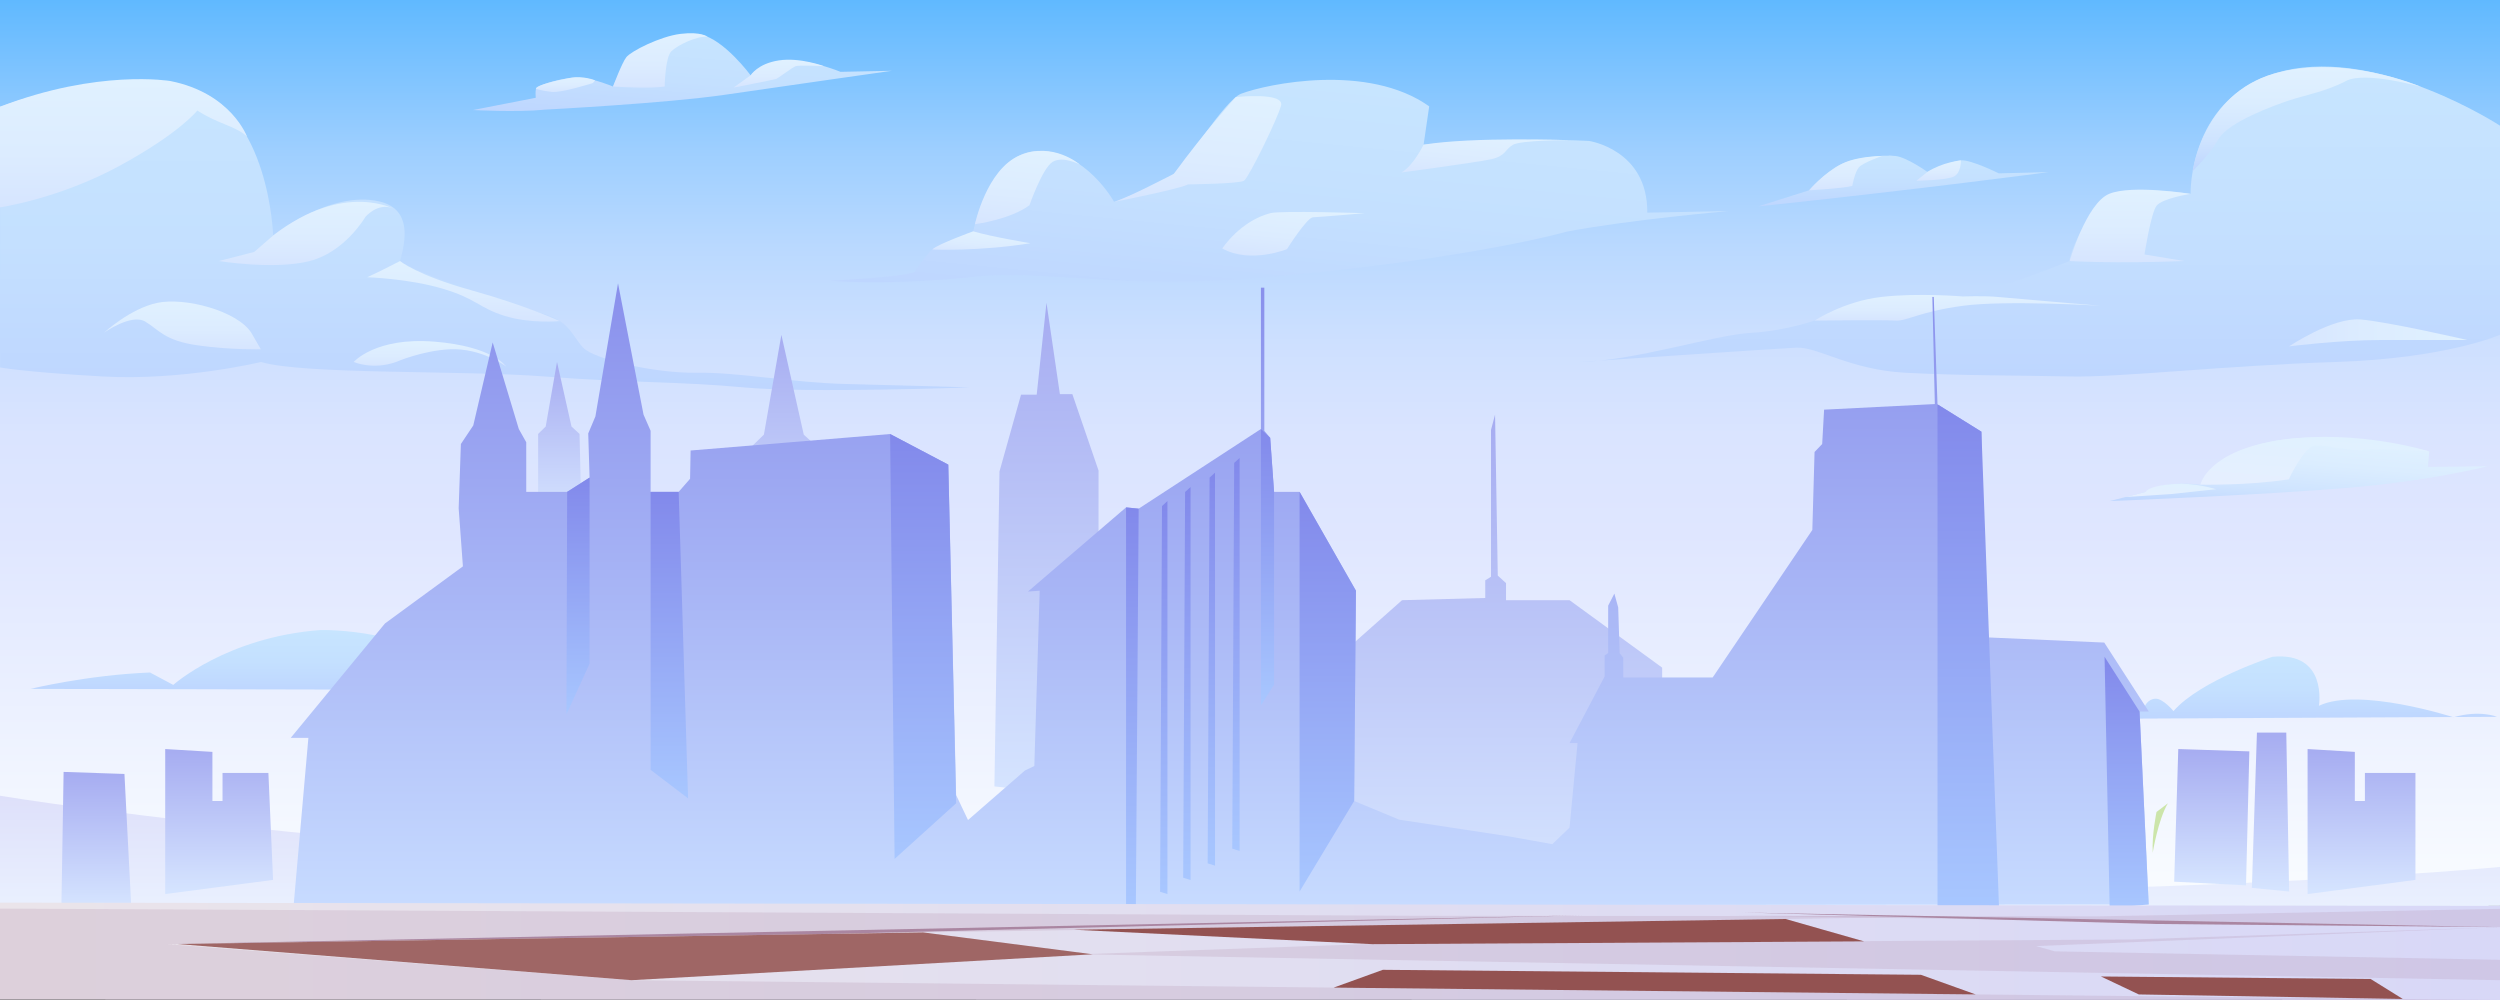 <?xml version="1.0" encoding="UTF-8"?>
<svg xmlns="http://www.w3.org/2000/svg" xmlns:xlink="http://www.w3.org/1999/xlink" viewBox="0 0 652.5 261">
  <rect x="0" y="0" width="652.5" height="261" fill="#333333" stroke="none"/>
  <defs>
    <style>
      .cls-1 {
        fill: url(#_161-2);
      }

      .cls-2 {
        fill: #cce5aa;
      }

      .cls-2, .cls-3 {
        mix-blend-mode: multiply;
      }

      .cls-4 {
        fill: url(#_103-5);
      }

      .cls-4, .cls-5, .cls-6, .cls-7, .cls-8, .cls-9, .cls-10, .cls-11, .cls-12, .cls-13, .cls-14, .cls-15, .cls-16, .cls-17, .cls-18, .cls-19, .cls-20, .cls-21, .cls-22, .cls-23, .cls-24, .cls-25, .cls-26, .cls-27 {
        fill-rule: evenodd;
      }

      .cls-28 {
        fill: url(#_154-7);
      }

      .cls-29 {
        fill: url(#_154-3);
      }

      .cls-5 {
        fill: url(#_85);
      }

      .cls-30 {
        fill: url(#_161-16);
      }

      .cls-31, .cls-3 {
        fill: #aa86a1;
      }

      .cls-6 {
        fill: url(#_103-2);
      }

      .cls-32 {
        fill: url(#_161-10);
      }

      .cls-33 {
        fill: url(#_154-2);
      }

      .cls-34 {
        fill: url(#_154);
      }

      .cls-35 {
        fill: url(#_161-13);
      }

      .cls-36 {
        fill: #935251;
      }

      .cls-36, .cls-37 {
        mix-blend-mode: screen;
      }

      .cls-7 {
        fill: url(#_3-8);
      }

      .cls-37 {
        fill: #9f6665;
      }

      .cls-38 {
        fill: url(#_43);
      }

      .cls-39 {
        fill: url(#_161-7);
      }

      .cls-8 {
        fill: url(#_3-7);
      }

      .cls-40 {
        fill: url(#_161-5);
      }

      .cls-9 {
        fill: url(#_3-2);
      }

      .cls-41 {
        fill: url(#_154-6);
      }

      .cls-42 {
        fill: url(#_161-3);
      }

      .cls-10 {
        fill: url(#_103-3);
      }

      .cls-11 {
        fill: url(#_103-7);
      }

      .cls-43 {
        fill: url(#_161-11);
      }

      .cls-12 {
        fill: url(#_3-11);
      }

      .cls-44 {
        fill: url(#_161-17);
      }

      .cls-3 {
        opacity: .2;
      }

      .cls-13 {
        fill: url(#_103-6);
      }

      .cls-14 {
        fill: url(#_103-8);
      }

      .cls-15 {
        fill: url(#_103-4);
      }

      .cls-45 {
        fill: url(#_161-14);
      }

      .cls-46 {
        fill: url(#_161-6);
      }

      .cls-47 {
        fill: none;
        isolation: isolate;
      }

      .cls-48 {
        fill: url(#_43-2);
      }

      .cls-49 {
        fill: url(#_158-2);
      }

      .cls-16 {
        fill: url(#_3-10);
      }

      .cls-17 {
        fill: url(#_3-5);
      }

      .cls-50 {
        fill: url(#_161-4);
      }

      .cls-18 {
        fill: url(#_3-4);
      }

      .cls-51 {
        fill: url(#_161-18);
      }

      .cls-19 {
        fill: url(#_3-6);
      }

      .cls-52 {
        fill: url(#_161-12);
      }

      .cls-20 {
        fill: url(#_111);
      }

      .cls-21 {
        fill: url(#_3-3);
      }

      .cls-22 {
        fill: url(#_103);
      }

      .cls-53 {
        fill: url(#_161-15);
      }

      .cls-54 {
        fill: url(#_161-9);
      }

      .cls-55 {
        fill: url(#_161-8);
      }

      .cls-56 {
        fill: url(#_154-4);
      }

      .cls-23 {
        fill: url(#_3);
      }

      .cls-57 {
        fill: url(#_4);
      }

      .cls-24 {
        fill: url(#_103-9);
      }

      .cls-25 {
        fill: url(#_76);
      }

      .cls-26 {
        fill: url(#_3-9);
      }

      .cls-58 {
        fill: url(#_158);
      }

      .cls-59 {
        fill: url(#_154-5);
      }

      .cls-60 {
        fill: url(#_161);
      }

      .cls-27 {
        fill: url(#_3-12);
      }
    </style>
    <linearGradient id="_4" data-name="  4" x1="326.25" y1="231.74" x2="326.25" y2="0" gradientUnits="userSpaceOnUse">
      <stop offset=".01" stop-color="#f8fbff"/>
      <stop offset=".4" stop-color="#dfe6ff"/>
      <stop offset=".51" stop-color="#dae4ff"/>
      <stop offset=".61" stop-color="#cee0ff"/>
      <stop offset=".72" stop-color="#bad9ff"/>
      <stop offset=".83" stop-color="#9ecfff"/>
      <stop offset=".93" stop-color="#7ac2ff"/>
      <stop offset="1" stop-color="#60b9ff"/>
    </linearGradient>
    <linearGradient id="_154" data-name="  154" x1="576.2" y1="187.82" x2="576.2" y2="171.32" gradientUnits="userSpaceOnUse">
      <stop offset="0" stop-color="#bed6ff"/>
      <stop offset=".48" stop-color="#c4e0ff"/>
      <stop offset="1" stop-color="#c7e5ff"/>
    </linearGradient>
    <linearGradient id="_154-2" data-name="  154" x1="125.23" y1="180.32" x2="125.23" y2="164.42" xlink:href="#_154"/>
    <linearGradient id="_154-3" data-name="  154" x1="126.57" y1="101.81" x2="126.57" y2="21.13" xlink:href="#_154"/>
    <linearGradient id="_161" data-name="  161" x1="32.25" y1="54.12" x2="32.25" y2="20.65" gradientUnits="userSpaceOnUse">
      <stop offset="0" stop-color="#d6e5ff"/>
      <stop offset=".42" stop-color="#dcecff"/>
      <stop offset="1" stop-color="#e0f1ff"/>
    </linearGradient>
    <linearGradient id="_161-2" data-name="  161" x1="80.23" y1="69.19" x2="80.23" y2="52.68" xlink:href="#_161"/>
    <linearGradient id="_161-3" data-name="  161" x1="120.98" y1="83.93" x2="120.98" y2="68.13" xlink:href="#_161"/>
    <linearGradient id="_161-4" data-name="  161" x1="47.59" y1="91.17" x2="47.59" y2="78.7" xlink:href="#_161"/>
    <linearGradient id="_161-5" data-name="  161" x1="112.2" y1="95.67" x2="112.2" y2="89.02" xlink:href="#_161"/>
    <linearGradient id="_154-4" data-name="  154" x1="532.39" y1="98.29" x2="532.39" y2="17.37" xlink:href="#_154"/>
    <linearGradient id="_158" data-name="  158" x1="602.13" y1="44.65" x2="602.13" y2="17.53" gradientUnits="userSpaceOnUse">
      <stop offset="0" stop-color="#bed6ff"/>
      <stop offset=".31" stop-color="#cfe4ff"/>
      <stop offset=".66" stop-color="#dbedff"/>
      <stop offset="1" stop-color="#e0f1ff"/>
    </linearGradient>
    <linearGradient id="_161-6" data-name="  161" x1="510.97" y1="83.69" x2="510.97" y2="76.97" xlink:href="#_161"/>
    <linearGradient id="_161-7" data-name="  161" x1="597.46" y1="86.87" x2="643.95" y2="86.87" xlink:href="#_161"/>
    <linearGradient id="_161-8" data-name="  161" x1="555.96" y1="68.46" x2="555.96" y2="49.5" xlink:href="#_161"/>
    <linearGradient id="_154-5" data-name="  154" x1="342.31" y1="85.39" x2="342.31" y2="23.76" gradientTransform="translate(.05 -38.82) rotate(5.61) scale(1 1.06)" xlink:href="#_154"/>
    <linearGradient id="_161-9" data-name="  161" x1="393.51" y1="45.07" x2="393.51" y2="33.1" gradientTransform="translate(.05 -38.82) rotate(5.61) scale(1 1.06)" xlink:href="#_161"/>
    <linearGradient id="_161-10" data-name="  161" x1="318.75" y1="59.2" x2="318.75" y2="29.7" gradientTransform="translate(.05 -38.82) rotate(5.61) scale(1 1.06)" xlink:href="#_161"/>
    <linearGradient id="_161-11" data-name="  161" x1="264.95" y1="75.27" x2="264.95" y2="69.82" gradientTransform="translate(.05 -38.82) rotate(5.61) scale(1 1.06)" xlink:href="#_161"/>
    <linearGradient id="_161-12" data-name="  161" x1="275.58" y1="68.03" x2="275.58" y2="48.35" gradientTransform="translate(.05 -38.82) rotate(5.61) scale(1 1.06)" xlink:href="#_161"/>
    <linearGradient id="_161-13" data-name="  161" x1="345.63" y1="69.14" x2="345.63" y2="55.94" gradientTransform="translate(.05 -38.82) rotate(5.61) scale(1 1.06)" xlink:href="#_161"/>
    <linearGradient id="_158-2" data-name="  158" x1="601.09" y1="146.95" x2="601.09" y2="125.79" gradientTransform="translate(11.99 -60.26) rotate(4.63)" xlink:href="#_158"/>
    <linearGradient id="_43" data-name="  43" x1="604.98" y1="140.77" x2="604.98" y2="125.39" gradientTransform="translate(11.99 -60.26) rotate(4.63)" gradientUnits="userSpaceOnUse">
      <stop offset="0" stop-color="#e6efff"/>
      <stop offset="1" stop-color="#e0f1ff"/>
    </linearGradient>
    <linearGradient id="_43-2" data-name="  43" x1="568.06" y1="145.56" x2="568.06" y2="140.87" xlink:href="#_43"/>
    <linearGradient id="_154-6" data-name="  154" x1="496.76" y1="53.89" x2="496.76" y2="40.63" xlink:href="#_154"/>
    <linearGradient id="_161-14" data-name="  161" x1="483.44" y1="49.67" x2="483.44" y2="40.67" xlink:href="#_161"/>
    <linearGradient id="_161-15" data-name="  161" x1="505.98" y1="47.18" x2="505.98" y2="41.86" xlink:href="#_161"/>
    <linearGradient id="_154-7" data-name="  154" x1="180.67" y1="29.18" x2="180.67" y2="5.05" gradientTransform="translate(-.56 -9.81) rotate(4.27)" xlink:href="#_154"/>
    <linearGradient id="_161-16" data-name="  161" x1="172.35" y1="22.87" x2="172.35" y2="8.66" xlink:href="#_161"/>
    <linearGradient id="_161-17" data-name="  161" x1="147.59" y1="24.01" x2="147.59" y2="20.16" xlink:href="#_161"/>
    <linearGradient id="_161-18" data-name="  161" x1="203.25" y1="22.87" x2="203.25" y2="15.58" xlink:href="#_161"/>
    <linearGradient id="_85" data-name="  85" x1="326.25" y1="240.3" x2="326.25" y2="207.69" gradientUnits="userSpaceOnUse">
      <stop offset="0" stop-color="#ebf2ff"/>
      <stop offset="1" stop-color="#dee0fa"/>
    </linearGradient>
    <linearGradient id="_103" data-name="  103" x1="273.13" y1="208.28" x2="273.13" y2="79.03" gradientUnits="userSpaceOnUse">
      <stop offset="0" stop-color="#d6e5ff"/>
      <stop offset="1" stop-color="#a6acf1"/>
    </linearGradient>
    <linearGradient id="_103-2" data-name="  103" x1="205.06" y1="150.54" x2="205.06" y2="87.39" xlink:href="#_103"/>
    <linearGradient id="_103-3" data-name="  103" x1="146.11" y1="135.3" x2="146.11" y2="94.48" xlink:href="#_103"/>
    <linearGradient id="_103-4" data-name="  103" x1="388.32" y1="232.69" x2="388.32" y2="108.21" xlink:href="#_103"/>
    <linearGradient id="_111" data-name="  111" x1="318.36" y1="236.59" x2="318.36" y2="73.94" gradientUnits="userSpaceOnUse">
      <stop offset="0" stop-color="#c7dbff"/>
      <stop offset="1" stop-color="#8990ec"/>
    </linearGradient>
    <linearGradient id="_3" data-name="  3" x1="240.94" y1="224.18" x2="240.94" y2="113.28" gradientUnits="userSpaceOnUse">
      <stop offset="0" stop-color="#a8c7ff"/>
      <stop offset="1" stop-color="#8289eb"/>
    </linearGradient>
    <linearGradient id="_3-2" data-name="  3" x1="174.7" y1="208.38" x2="174.7" y2="128.37" xlink:href="#_3"/>
    <linearGradient id="_3-3" data-name="  3" x1="150.86" y1="186.44" x2="150.86" y2="124.65" xlink:href="#_3"/>
    <linearGradient id="_3-4" data-name="  3" x1="346.55" y1="232.69" x2="346.55" y2="128.37" xlink:href="#_3"/>
    <linearGradient id="_3-5" data-name="  3" x1="330.82" y1="184.13" x2="330.82" y2="111.97" xlink:href="#_3"/>
    <linearGradient id="_3-6" data-name="  3" x1="295.54" y1="236.35" x2="295.54" y2="132.43" xlink:href="#_3"/>
    <linearGradient id="_3-7" data-name="  3" x1="513.73" y1="237.3" x2="513.73" y2="105.54" xlink:href="#_3"/>
    <linearGradient id="_3-8" data-name="  3" x1="555.05" y1="237.04" x2="555.05" y2="171.42" xlink:href="#_3"/>
    <linearGradient id="_3-9" data-name="  3" x1="303.74" y1="233.35" x2="303.74" y2="130.77" xlink:href="#_3"/>
    <linearGradient id="_3-10" data-name="  3" x1="309.78" y1="229.68" x2="309.78" y2="127.11" xlink:href="#_3"/>
    <linearGradient id="_3-11" data-name="  3" x1="316.16" y1="225.93" x2="316.16" y2="123.36" xlink:href="#_3"/>
    <linearGradient id="_3-12" data-name="  3" x1="322.58" y1="222.09" x2="322.58" y2="119.52" xlink:href="#_3"/>
    <linearGradient id="_103-5" data-name="  103" x1="25.15" y1="237.05" x2="25.15" y2="201.47" xlink:href="#_103"/>
    <linearGradient id="_103-6" data-name="  103" x1="57.19" y1="233.35" x2="57.19" y2="195.5" xlink:href="#_103"/>
    <linearGradient id="_103-7" data-name="  103" x1="616.36" y1="233.35" x2="616.36" y2="195.5" xlink:href="#_103"/>
    <linearGradient id="_103-8" data-name="  103" x1="592.6" y1="232.69" x2="592.6" y2="191.21" xlink:href="#_103"/>
    <linearGradient id="_103-9" data-name="  103" x1="577.27" y1="231.08" x2="577.27" y2="195.5" xlink:href="#_103"/>
    <linearGradient id="_76" data-name="  76" x1="0" y1="248.3" x2="652.5" y2="248.3" gradientUnits="userSpaceOnUse">
      <stop offset="0" stop-color="#eae4ea"/>
      <stop offset="1" stop-color="#d8d8f7"/>
    </linearGradient>
  </defs>
  <g class="cls-47">
    <g id="Layer_2" data-name="Layer 2">
      <g id="Layer_1-2" data-name="Layer 1">
        <g>
          <g>
            <rect class="cls-57" width="652.5" height="231.74"/>
            <path class="cls-34" d="m640.36,187.2s-24.73-7.98-35.12-2.99c0,0,2.36-14.19-12.11-12.79,0,0-18.85,6.12-25.85,14.17,0,0-2.72-3.3-4.7-3.23-1.98.07-2.74,1.9-2.74,1.9,0,0-32.65-4.96-59.21,3.56l151.13-.73s-4.51-1.88-11.41.11Z"/>
            <path class="cls-33" d="m7.99,179.79s14.84-3.62,31.16-4.27l6.07,3.24s13.96-12.51,38.44-14.32c0,0,27.19-.59,35.91,13.58l17.28-.83s41.95,3.49,59.16.52c17.21-2.97,46.46,2.62,46.46,2.62l-234.48-.53Z"/>
            <g>
              <path class="cls-29" d="m0,27.85s28.76-10.88,49.53-4.95c20.77,5.93,21.76,38.56,21.76,38.56,0,0,14.86-11.86,27.69-8.89,8.56,1.98,6.92,10.22,5.44,15.56,2.97,2.99,32.37,12.14,38.36,14.11s6.59,5.45,9.42,8.5c2.83,3.04,18.82,6.73,29.53,6.54,10.72-.2,25.2,2.62,38.98,2.94,13.77.32,32.43.89,32.43.89,0,0-42.57,1.56-59.04,0s-30.66-1.18-52-2.85c-21.35-1.67-62.82-.45-73.98-3.78,0,0-20.55,4.96-41.33,3.78s-26.78-2.36-26.78-2.36V27.85Z"/>
              <path class="cls-60" d="m0,54.12s15.24-2.19,31.07-10.77c15.82-8.58,20.44-14.51,20.44-14.51,0,0,2.25,1.64,7.25,3.63,5,1.98,5.74,3.26,5.74,3.26,0,0-4.09-11.42-20.08-14.59,0,0-18.78-3.17-44.42,6.72v26.27Z"/>
              <path class="cls-1" d="m71.29,61.47l-4.95,4.29-9.23,2.37s14.51,2.37,23.74,0c9.23-2.37,14.51-11.5,14.51-11.5,0,0,3.64-4.4,8-1.84,0,0-13.28-7.84-32.07,6.68Z"/>
              <path class="cls-42" d="m104.42,68.13l-5.11,2.58-3.46,1.65s10.71.33,19.62,2.97c8.9,2.64,9.4,4.95,16.15,7.09,6.76,2.14,14.49,1.39,14.49,1.39,0,0-8.76-4.04-23.1-8.05-14.34-4-18.59-7.62-18.59-7.62Z"/>
              <path class="cls-50" d="m27.11,86.87s6.84-6.35,14.01-7.84c7.17-1.48,20.77,2.08,24.48,7.84l2.47,4.28s-7.42.25-16.32-.99c-8.9-1.24-10.19-4.05-13.85-6.23-3.66-2.18-10.8,2.94-10.8,2.94Z"/>
              <path class="cls-40" d="m103.36,94.48s6.8-2.95,13.94-3.31c8.39-.43,14.8,4.5,14.8,4.5,0,0-3.36-5.26-18.73-6.5-15.37-1.24-21.06,5.31-21.06,5.31,0,0,5,2.17,11.05,0Z"/>
            </g>
            <g>
              <path class="cls-56" d="m652.5,32.8s-31.05-20.28-56.27-14.34c-25.22,5.93-24.48,32.14-24.48,32.14,0,0-14.09-1.98-20.03,0-5.93,1.98-11.96,16.03-11.55,17.53,0,0-23.35,9.37-29.41,9.37s-20.84-.89-27.4,2.3c-6.56,3.19-16.33,6.5-26.28,7.07s-29.93,7.24-44.79,7.61c0,0,51-3.49,56.6-3.74,5.6-.25,13.8,5.75,28.33,6.54,14.53.79,29.93.68,42.96.98,13.03.3,40.48-2.87,69.4-3.78s42.92-7.1,42.92-7.1v-54.59Z"/>
              <path class="cls-58" d="m572.29,44.65s4.07-3.81,6.71-8.32c2.64-4.51,14.51-8.8,18.46-10.12,3.96-1.32,9.86-2.41,14.84-5.07,4.97-2.65,19.66,1.55,19.66,1.55,0,0-20.22-8.75-38.57-3.44-18.35,5.31-21.1,25.4-21.1,25.4Z"/>
              <path class="cls-46" d="m473.6,83.68s18.12-.22,21.05,0c2.93.22,6.41-2.37,17.69-3.87,11.28-1.51,36,0,36,0,0,0-23.04-1.93-26.85-2.3-3.81-.36-9.21-.13-9.21-.13,0,0-11.58-.99-21.3.13-9.72,1.12-17.37,6.17-17.37,6.17Z"/>
              <path class="cls-39" d="m597.46,90.4s13.04-1.66,23.98-1.66h22.5s-20.57-4.76-27.86-5.36c-7.29-.6-18.63,7.02-18.63,7.02Z"/>
              <path class="cls-55" d="m540.17,68.13s11.63.72,29.93,0l-10.39-1.71s1.65-10.71,3.13-12.69,8.9-3.13,8.9-3.13c0,0-15.33-2.47-21.26,0-5.93,2.47-10.31,17.53-10.31,17.53Z"/>
            </g>
            <g>
              <path class="cls-59" d="m254.01,60.37s4.25-20.69,16.78-20.95c12.53-.26,19.99,13.26,19.99,13.26,0,0,10.8-3.9,14.47-6.34s14.24-20.2,18.72-21.89c6.8-2.57,33.08-8.07,49.05,3.31l-1.46,10s23.6-1.97,43.13-.98c0,0,15.4,2.23,15.25,18.73l21.21-.42s-25.81,2.25-42.2,5.36c0,0-23.97,6.97-77.04,11.82-40.19,3.68-59.69-2.34-79.15.13-22.51,2.21-36.12.87-36.12.87,0,0,18.68-.9,22.05-2.25,0,0,3.67-5.8,5.7-6.6,2.03-.8,9.64-4.04,9.64-4.04Z"/>
              <path class="cls-54" d="m371.55,37.76s-2.7,5.58-5.8,7.26c0,0,19.28-2.58,23.29-3.43s3.68-2.52,5.79-3.78,14.66-1.23,14.66-1.23c0,0-25.19-.92-37.94,1.18Z"/>
              <path class="cls-32" d="m290.78,52.69s16.89-3.3,19.31-4.56c0,0,13.37-.14,14.61-.97,1.24-.83,8.65-15.95,9.65-19.58,1-3.63-11.79-2.25-11.79-2.25,0,0-7.96,8.74-16.18,20.03,0,0-12.36,6.45-15.6,7.33Z"/>
              <path class="cls-43" d="m243.32,65.12s12.04.56,25.64-1.64c0,0-10.09-1.65-14.95-3.1,0,0-9.36,3.37-10.69,4.75Z"/>
              <path class="cls-52" d="m254.47,58.51s9.1-1.16,14.22-4.94c0,0,3.36-9.67,6.04-11.32s7.11.7,7.11.7c0,0-7.03-6.1-15.71-2.39-8.68,3.71-11.67,17.95-11.67,17.95Z"/>
              <path class="cls-35" d="m319.01,64.85s4.66-7.19,12.61-9.23c2.67-.69,24.57.02,24.57.02,0,0-11.9,1.02-13.49,1.07s-6.8,8.31-6.8,8.31c0,0-9.55,3.91-16.89-.17Z"/>
            </g>
            <g>
              <path class="cls-49" d="m559.99,128.4s4.47-3.06,14.29-1.9c0,0,1.68-7.45,17.81-11.1,16.13-3.65,41.93,2.41,41.93,2.41l-.33,4.06,15.54-.18s-14.51,3.79-36.49,5.64c-21.98,1.86-62.13,3.45-62.13,3.45l9.37-2.38Z"/>
              <path class="cls-38" d="m574.28,126.5s12.72.24,23.1-1.4c0,0,3.81-8.3,6.66-8.73s9.79,1.61,12.98,1.05c3.19-.56,17,.4,17,.4,0,0-18.33-5.78-38.09-3.08-19.76,2.7-21.65,11.77-21.65,11.77Z"/>
              <path class="cls-48" d="m554.77,129.72s6.8-.41,11.95-.78l11.68-1.25s-3.85-1.31-9.14-1.45c0,0-7.94.11-9.27,2.15l-5.22,1.32Z"/>
            </g>
            <g>
              <path class="cls-41" d="m458.82,53.89l13.36-4.22s4.28-4.79,8.14-6.71c3.86-1.92,11.36-2.58,14.37-2.25,3.01.33,8.36,4.16,8.36,4.16,0,0,6.22-2.77,8.75-3.02s9.89,3.4,9.89,3.4l13.02-.33s-33.75,4.51-75.88,8.96Z"/>
              <path class="cls-45" d="m472.18,49.67s8.79-.48,11.26-1.14c0,0,.66-3.63,1.73-4.86s6.17-3,6.17-3l3.35.04s-8.98-.5-13.95,2.05c-4.97,2.56-8.56,6.91-8.56,6.91Z"/>
              <path class="cls-53" d="m503.05,44.88l-2.88,2.3s8.04-.11,9.89-1.15c1.85-1.04,1.73-4.17,1.73-4.17,0,0-4.76.44-8.75,3.02Z"/>
            </g>
            <g>
              <path class="cls-28" d="m141.97,28.63s31.84-1.65,47.13-3.88c15.29-2.24,43.72-6.28,43.72-6.28l-13.44.28s-7.37-3.13-13.92-2.86c-6.55.27-9.54,3.77-9.54,3.77,0,0-6.97-9.45-13.08-10.65s-18.18,4.35-19.62,6.97c-1.44,2.62-3.22,6.61-3.22,6.61,0,0-4.8-2.08-8.75-2.33-3.95-.26-11.19,2.06-11.37,2.91-.19.85-.05,2.35-.05,2.35l-16.4,3.2s11.41.62,18.55-.08Z"/>
              <path class="cls-30" d="m160,22.58s9.52.65,13.48,0c0,0,.12-7.58,1.73-9.18,1.61-1.61,6.76-4.12,9.5-3.79,0,0-1.71-1.43-7.09-.77-5.38.66-12.98,4.56-14.16,6.1s-3.46,7.64-3.46,7.64Z"/>
              <path class="cls-44" d="m139.87,23.15s1.46.56,4.12.84,10.76-2.32,10.76-2.32l.57-.7s-3.04-1.29-6.56-.63c-3.52.65-8.79,1.88-8.89,2.81Z"/>
              <path class="cls-51" d="m195.92,19.65l-4.48,3.22s10.63-2.06,11.21-2.3c.58-.25,4.12-2.97,5.03-3.3.91-.33,7.39,0,7.39,0,0,0-6.26-2.35-11.81-1.5s-7.33,3.88-7.33,3.88Z"/>
            </g>
          </g>
          <path class="cls-5" d="m0,207.69s132.52,22.31,381.28,25.41c179.16,2.24,271.22-6.83,271.22-6.83v10.17L0,240.3v-32.61Z"/>
          <g>
            <polygon class="cls-22" points="259.54 205.25 260.87 123.04 266.49 103 270.58 103 273.13 79.03 273.13 79.03 276.63 102.86 279.88 102.86 286.72 122.81 286.72 208.28 259.54 205.25"/>
            <polygon class="cls-6" points="196.3 146.84 196.3 116.43 199.38 113.44 203.94 87.39 209.78 113.44 213.03 116.43 213.82 150.54 196.3 146.84"/>
            <polygon class="cls-10" points="140.45 132.91 140.45 113.26 142.43 111.32 145.38 94.48 149.16 111.32 151.26 113.26 151.77 135.3 140.45 132.91"/>
            <polygon class="cls-15" points="342.82 177.15 365.93 156.65 387.65 156.07 387.65 151.46 389.15 150.54 389.15 112.21 390.21 108.21 390.92 150.23 393.07 152.19 393.07 156.65 409.65 156.65 433.82 174.25 433.82 232.69 351.38 232.69 342.82 177.15"/>
            <g>
              <polygon class="cls-20" points="560.81 236.05 558.43 185.73 560.85 185.73 549.21 167.71 517.15 166.29 517.15 112.67 505.69 105.54 504.71 77.5 504.35 77.5 504.99 105.46 476.09 106.92 475.59 115.89 473.6 117.97 473.02 138.32 447.01 176.81 423.67 176.81 423.67 171.66 422.73 170.49 422.35 158.54 421.35 154.93 419.73 158.08 419.73 170.44 418.81 171.06 418.81 176.55 409.65 193.94 411.74 193.94 409.65 216.01 405.15 220.33 393.99 218.32 365.18 213.93 353.44 209.06 353.9 154.17 339.19 128.37 332.53 128.37 331.52 114.28 329.99 112.44 329.99 75.09 329.1 75.09 329.1 111.97 297.19 132.76 293.9 132.43 268.29 154.4 271.36 154.17 269.96 199.93 267.51 201.1 252.65 214.03 249.55 207.51 247.5 121.27 232.32 113.28 180.25 117.58 180.11 124.96 177.13 128.37 169.81 128.37 169.81 112.44 167.96 108.21 161.3 73.94 155.4 108.69 153.53 113.13 153.88 124.65 148.03 128.37 137.35 128.37 137.35 115.43 135.41 111.97 128.59 89.38 123.52 111.05 120.29 115.89 119.71 132.66 120.82 147.82 100.47 162.73 75.88 192.58 80.49 192.58 76.61 236.59 560.81 236.05"/>
              <polygon class="cls-23" points="233.49 224.18 232.32 113.28 247.5 121.27 249.55 209.66 233.49 224.18"/>
              <polygon class="cls-9" points="169.81 128.37 169.81 200.93 179.59 208.38 177.13 128.37 169.81 128.37"/>
              <polygon class="cls-21" points="153.88 124.65 153.88 173.23 147.84 186.44 148.03 128.37 153.88 124.65"/>
              <polygon class="cls-18" points="339.19 128.37 339.19 232.69 353.44 209.06 353.9 154.17 339.19 128.37"/>
              <polygon class="cls-17" points="329.1 111.97 329.1 184.13 332.53 178.71 332.53 128.37 331.52 114.28 329.1 111.97"/>
              <polygon class="cls-19" points="293.9 132.43 293.9 235.98 296.46 236.35 297.19 132.76 293.9 132.43"/>
              <polygon class="cls-8" points="505.69 105.54 505.69 236.59 521.76 237.3 517.15 112.67 505.69 105.54"/>
              <polygon class="cls-7" points="549.29 171.42 550.62 237.04 560.81 236.05 558.43 185.73 549.29 171.42"/>
              <polygon class="cls-26" points="303.28 132.08 304.7 130.77 304.7 233.35 302.78 232.76 303.28 132.08"/>
              <polygon class="cls-16" points="309.31 128.41 310.74 127.11 310.74 229.68 308.81 229.09 309.31 128.41"/>
              <polygon class="cls-12" points="315.7 124.66 317.12 123.36 317.12 225.93 315.2 225.34 315.7 124.66"/>
              <polygon class="cls-27" points="322.12 120.82 323.54 119.52 323.54 222.09 321.62 221.5 322.12 120.82"/>
            </g>
            <polygon class="cls-4" points="34.28 237.05 32.48 202 16.6 201.47 16.02 236.89 34.28 237.05"/>
            <polygon class="cls-13" points="71.27 229.65 70.05 201.74 58.08 201.74 58.08 209.06 55.44 209.06 55.44 196.24 43.12 195.5 43.12 233.35 71.27 229.65"/>
            <polygon class="cls-11" points="630.43 229.65 630.43 201.74 617.24 201.74 617.24 209.06 614.61 209.06 614.61 196.24 602.28 195.5 602.28 233.35 630.43 229.65"/>
            <polygon class="cls-14" points="597.46 232.69 596.72 191.21 589.06 191.21 587.74 231.74 597.46 232.69"/>
            <polygon class="cls-24" points="586.21 231.08 587.08 196.11 568.53 195.5 567.46 230.12 586.21 231.08"/>
          </g>
          <g>
            <polygon class="cls-25" points="0 235.59 652.5 236.44 652.5 261 0 260.9 0 235.59"/>
            <polygon class="cls-3" points="0 237.14 370.78 239.03 513.89 239.1 43.59 246.43 164.8 255.83 652.5 261 0 260.9 0 237.14"/>
            <polygon class="cls-3" points="451.21 238.96 652.5 241.99 652.5 237.21 546.69 239.18 451.21 238.96"/>
            <polygon class="cls-31" points="454.81 238.16 652.5 241.99 562.52 241.16 454.81 238.16"/>
            <polygon class="cls-31" points="43.59 246.43 413.39 238.88 217.79 243.72 43.59 246.43"/>
            <polygon class="cls-3" points="281.84 249.07 355.77 246.43 556.42 245.2 652.5 241.99 531.42 246.93 536.32 248.3 652.5 250.51 652.5 255.83 281.84 249.07"/>
            <polygon class="cls-36" points="348.07 257.77 360.92 253.12 501.35 254.42 515.66 259.55 348.07 257.77"/>
            <polygon class="cls-36" points="548.34 254.86 558.23 259.55 627.13 260.73 618.73 255.51 548.34 254.86"/>
            <polygon class="cls-36" points="358.18 246.43 486.52 245.7 466.02 239.85 280.19 242.66 358.18 246.43"/>
            <polygon class="cls-37" points="46.23 246.39 240.94 243.36 285.19 249.07 164.8 255.83 46.23 246.39"/>
          </g>
          <path class="cls-2" d="m562.85,211.92s-1.24,5.95-.99,10.65c0,0,1.4-8.65,3.96-12.91l-2.97,2.26Z"/>
        </g>
      </g>
    </g>
  </g>
</svg>
